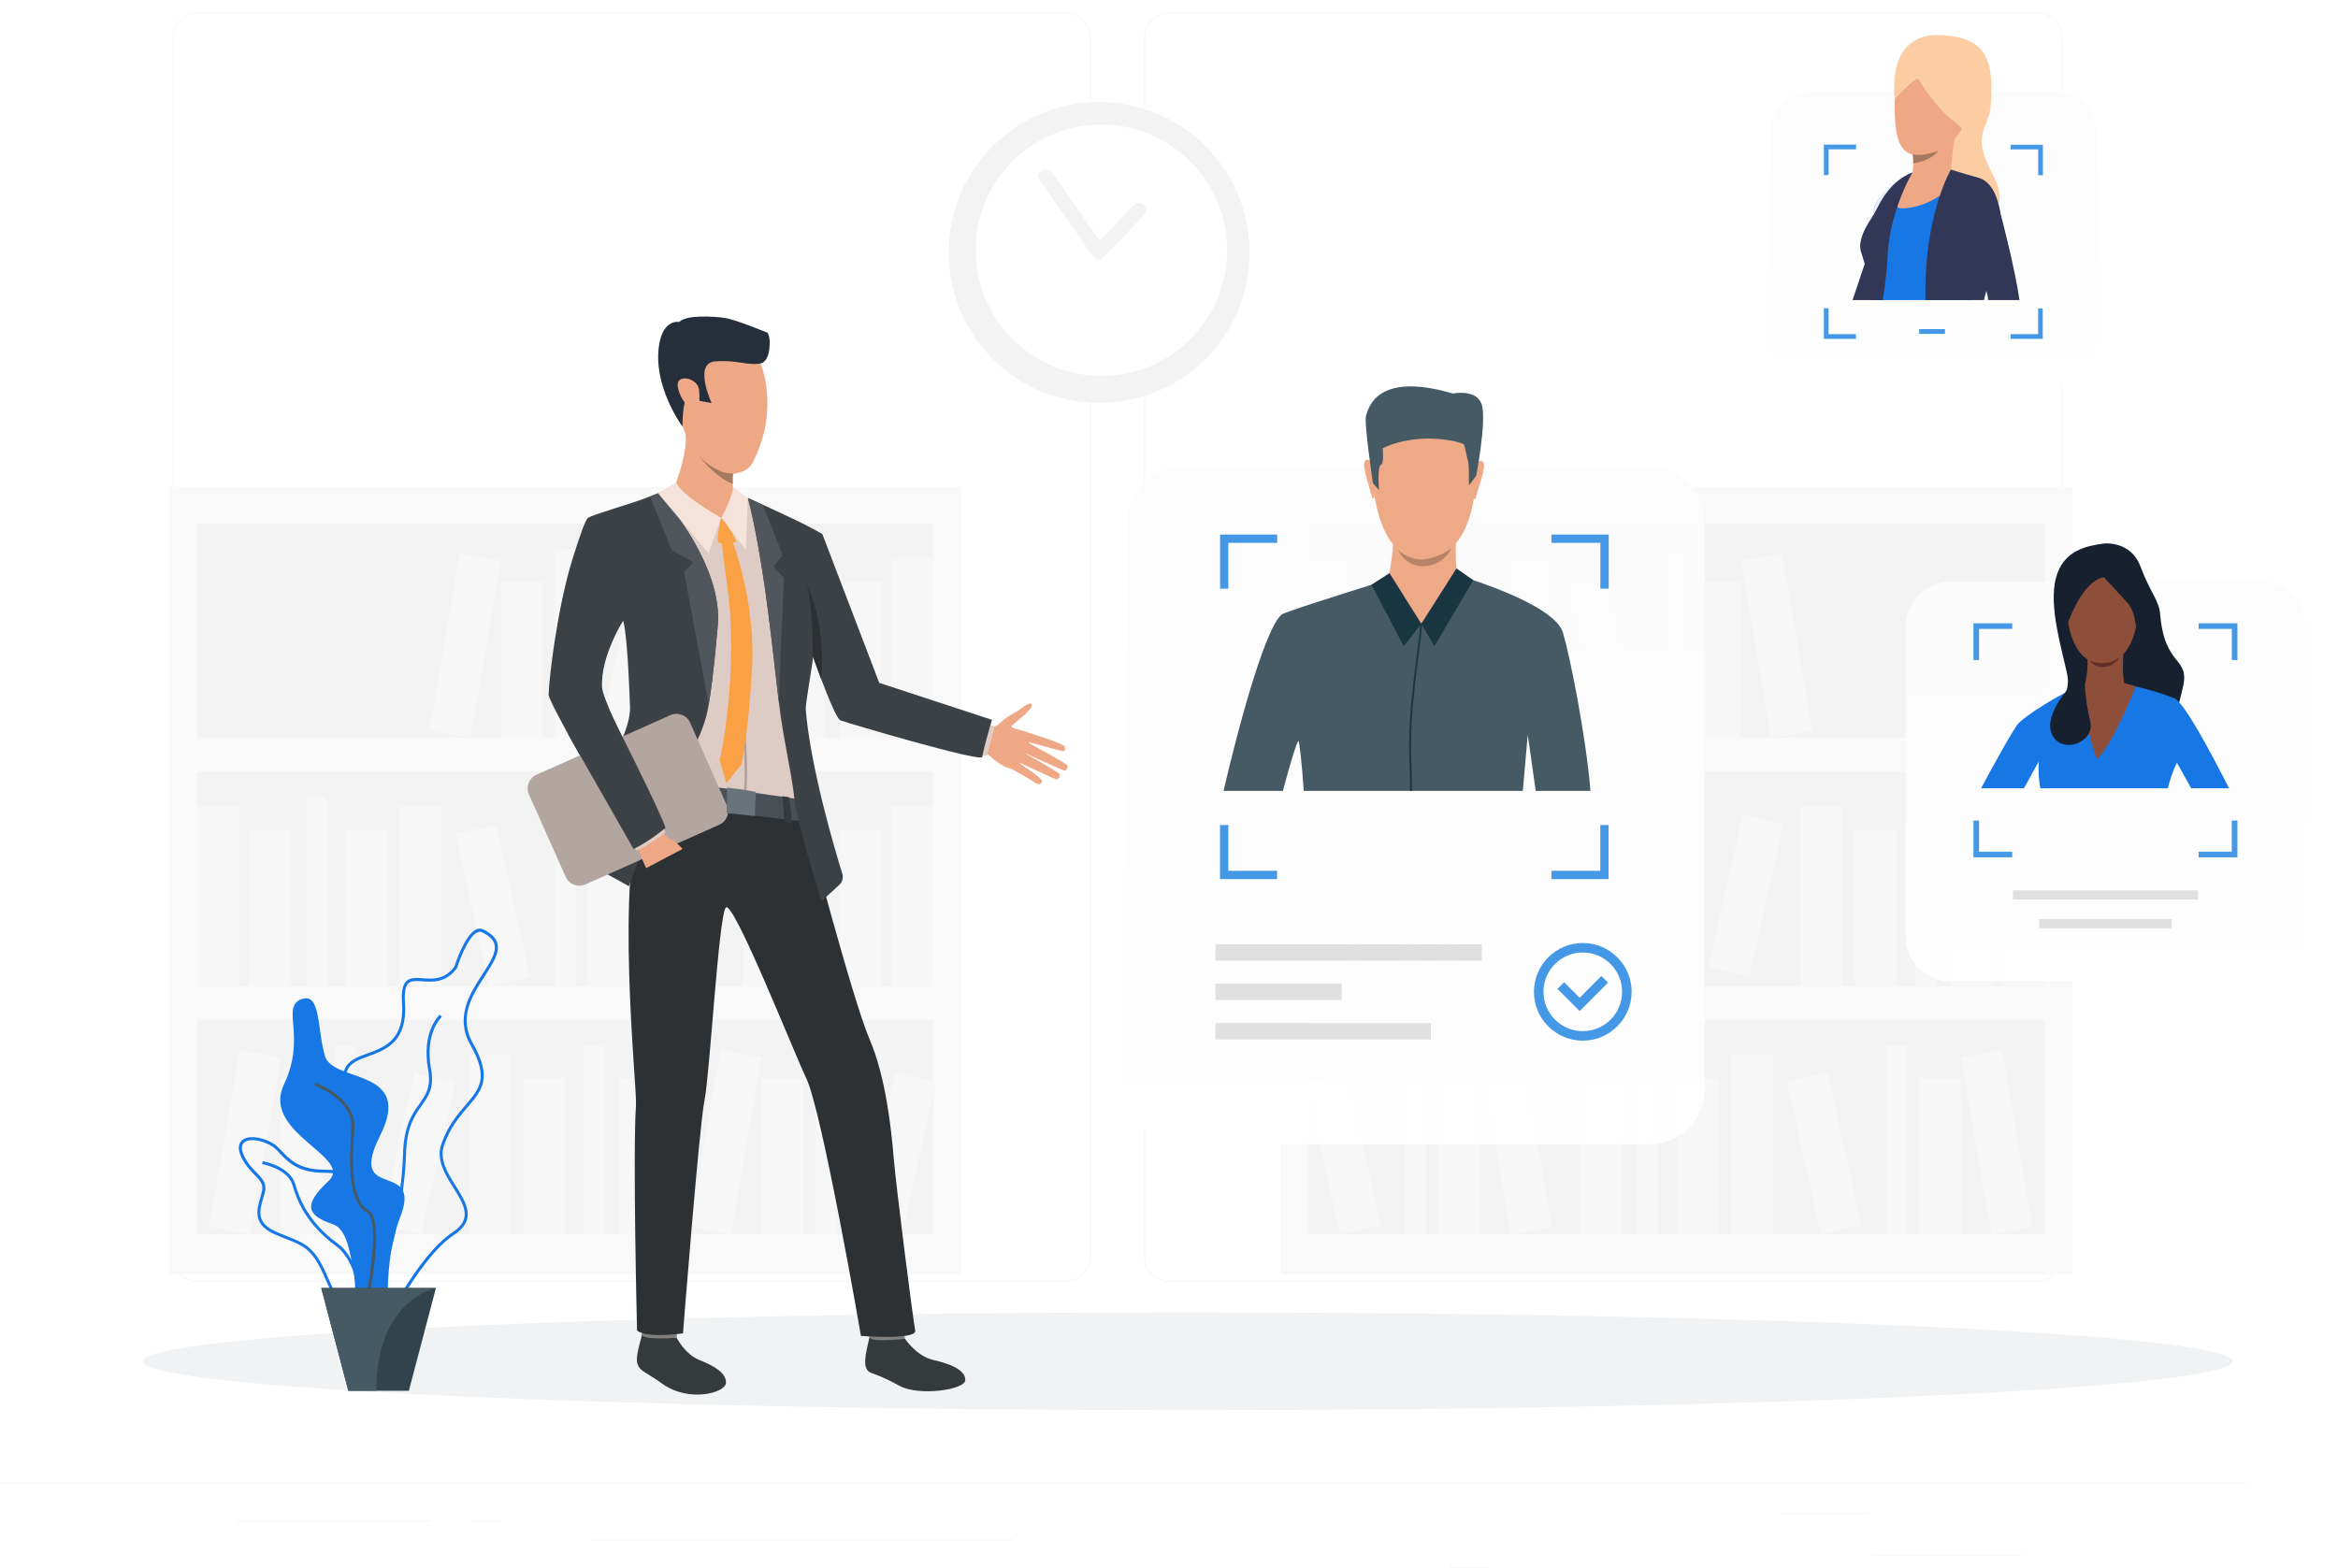 <svg width="571" height="383" viewBox="0 0 571 383" fill="none" xmlns="http://www.w3.org/2000/svg">
<path opacity="0.4" d="M545.239 332.53C545.239 339.12 430.989 344.475 290.083 344.475C149.15 344.449 34.901 339.12 34.901 332.53C34.901 325.939 149.15 320.585 290.057 320.585C430.989 320.585 545.239 325.939 545.239 332.53Z" fill="#455A64" fill-opacity="0.2"/>
<g style="mix-blend-mode:multiply" opacity="0.4">
<path d="M548.667 362.095H0.264V362.369H548.667V362.095Z" fill="#EBEBEB"/>
<path d="M493.716 379.742H457.39V380.017H493.716V379.742Z" fill="#EBEBEB"/>
<path d="M363.548 382.726H354.017V383H363.548V382.726Z" fill="#EBEBEB"/>
<path d="M456.296 369.564H435.248V369.838H456.296V369.564Z" fill="#EBEBEB"/>
<path d="M105.174 371.407H57.803V371.681H105.174V371.407Z" fill="#EBEBEB"/>
<path d="M121.889 371.407H114.946V371.681H121.889V371.407Z" fill="#EBEBEB"/>
<path d="M247.21 376.035H144.461V376.31H247.21V376.035Z" fill="#EBEBEB"/>
<path d="M260.207 313.177H48.424C46.765 313.174 45.175 312.513 44.003 311.339C42.831 310.165 42.173 308.574 42.173 306.914V9.208C42.187 7.558 42.852 5.981 44.022 4.819C45.193 3.656 46.775 3.003 48.424 3H260.207C261.868 3 263.461 3.66 264.635 4.834C265.81 6.009 266.47 7.602 266.47 9.263V306.914C266.47 308.575 265.81 310.168 264.635 311.343C263.461 312.517 261.868 313.177 260.207 313.177ZM48.424 3.219C46.838 3.222 45.318 3.854 44.197 4.977C43.076 6.1 42.447 7.622 42.447 9.208V306.914C42.447 308.501 43.076 310.022 44.197 311.145C45.318 312.268 46.838 312.9 48.424 312.903H260.207C261.794 312.9 263.316 312.268 264.438 311.146C265.561 310.023 266.193 308.502 266.196 306.914V9.208C266.193 7.621 265.561 6.099 264.438 4.977C263.316 3.854 261.794 3.222 260.207 3.219H48.424Z" fill="#EBEBEB"/>
<path d="M497.459 313.177H285.665C284.005 313.174 282.414 312.514 281.24 311.34C280.066 310.166 279.405 308.575 279.402 306.914V9.208C279.42 7.557 280.087 5.98 281.259 4.818C282.431 3.656 284.014 3.003 285.665 3H497.459C499.106 3.006 500.686 3.661 501.854 4.823C503.022 5.985 503.685 7.56 503.7 9.208V306.914C503.7 308.572 503.043 310.161 501.873 311.335C500.703 312.509 499.116 313.171 497.459 313.177ZM285.665 3.219C284.078 3.222 282.556 3.854 281.434 4.977C280.311 6.099 279.679 7.621 279.677 9.208V306.914C279.679 308.502 280.311 310.023 281.434 311.146C282.556 312.268 284.078 312.9 285.665 312.903H497.459C499.046 312.9 500.568 312.268 501.69 311.146C502.812 310.023 503.444 308.502 503.447 306.914V9.208C503.444 7.621 502.812 6.099 501.69 4.977C500.568 3.854 499.046 3.222 497.459 3.219H285.665Z" fill="#EBEBEB"/>
<path d="M506.123 118.933H312.767V311.313H506.123V118.933Z" fill="#F0F0F0"/>
<path d="M499.29 127.861H319.6V180.222H499.29V127.861Z" fill="#E0E0E0"/>
<path d="M329.811 136.339H319.6V180.222H329.811V136.339Z" fill="#EBEBEB"/>
<path d="M379.166 136.339H368.955V180.222H379.166V136.339Z" fill="#EBEBEB"/>
<path d="M435.197 135.235L425.134 136.969L432.589 180.215L442.651 178.48L435.197 135.235Z" fill="#EBEBEB"/>
<path d="M342.457 142.119H332.246V180.222H342.457V142.119Z" fill="#EBEBEB"/>
<path d="M365.917 142.119H355.706V180.222H365.917V142.119Z" fill="#EBEBEB"/>
<path d="M425.145 142.119H414.934V180.222H425.145V142.119Z" fill="#EBEBEB"/>
<path d="M392.578 140.784L382.61 142.999L390.877 180.195L400.845 177.979L392.578 140.784Z" fill="#EBEBEB"/>
<path d="M351.275 134.156H346.175V180.211H351.275V134.156Z" fill="#EBEBEB"/>
<path d="M411.994 134.156H406.894V180.211H411.994V134.156Z" fill="#EBEBEB"/>
<path d="M319.599 240.865L499.289 240.865V188.503L319.599 188.503V240.865Z" fill="#E0E0E0"/>
<path d="M489.077 240.865H499.289V196.981H489.077V240.865Z" fill="#EBEBEB"/>
<path d="M439.721 240.865H449.932V196.981H439.721V240.865Z" fill="#EBEBEB"/>
<path d="M376.243 239.117L386.306 240.852L393.76 197.606L383.698 195.872L376.243 239.117Z" fill="#EBEBEB"/>
<path d="M476.433 240.865H486.644V202.762H476.433V240.865Z" fill="#EBEBEB"/>
<path d="M452.971 240.865H463.182V202.762H452.971V240.865Z" fill="#EBEBEB"/>
<path d="M393.743 240.865H403.954V202.762H393.743V240.865Z" fill="#EBEBEB"/>
<path d="M417.211 236.321L427.218 238.567L435.6 201.226L425.593 198.98L417.211 236.321Z" fill="#EBEBEB"/>
<path d="M467.613 240.865H472.713V194.81H467.613V240.865Z" fill="#EBEBEB"/>
<path d="M406.895 240.865H411.995V194.81H406.895V240.865Z" fill="#EBEBEB"/>
<path d="M329.811 196.981H319.6V240.865H329.811V196.981Z" fill="#EBEBEB"/>
<path d="M342.457 202.762H332.246V240.865H342.457V202.762Z" fill="#EBEBEB"/>
<path d="M365.917 202.762H355.706V240.865H365.917V202.762Z" fill="#EBEBEB"/>
<path d="M351.275 194.799H346.175V240.854H351.275V194.799Z" fill="#EBEBEB"/>
<path d="M499.29 249.157H319.6V301.518H499.29V249.157Z" fill="#E0E0E0"/>
<path d="M432.943 257.624H422.732V301.507H432.943V257.624Z" fill="#EBEBEB"/>
<path d="M488.976 256.525L478.914 258.259L486.368 301.505L496.431 299.77L488.976 256.525Z" fill="#EBEBEB"/>
<path d="M396.234 263.415H386.022V301.518H396.234V263.415Z" fill="#EBEBEB"/>
<path d="M419.705 263.415H409.494V301.518H419.705V263.415Z" fill="#EBEBEB"/>
<path d="M478.921 263.415H468.71V301.518H478.921V263.415Z" fill="#EBEBEB"/>
<path d="M446.362 262.079L436.394 264.294L444.661 301.49L454.629 299.274L446.362 262.079Z" fill="#EBEBEB"/>
<path d="M405.052 255.452H399.952V301.507H405.052V255.452Z" fill="#EBEBEB"/>
<path d="M465.772 255.452H460.671V301.507H465.772V255.452Z" fill="#EBEBEB"/>
<path d="M371.559 256.531L361.496 258.265L368.95 301.511L379.013 299.776L371.559 256.531Z" fill="#EBEBEB"/>
<path d="M361.485 263.415H351.274V301.518H361.485V263.415Z" fill="#EBEBEB"/>
<path d="M328.936 262.086L318.968 264.302L327.234 301.497L337.202 299.282L328.936 262.086Z" fill="#EBEBEB"/>
<path d="M348.337 255.452H343.237V301.507H348.337V255.452Z" fill="#EBEBEB"/>
<path d="M41.372 311.313H234.728L234.728 118.933L41.372 118.933L41.372 311.313Z" fill="#F0F0F0"/>
<path d="M48.205 180.211L227.895 180.211V127.85L48.205 127.85V180.211Z" fill="#E0E0E0"/>
<path d="M217.684 180.211H227.895V136.328H217.684V180.211Z" fill="#EBEBEB"/>
<path d="M168.327 180.211H178.539V136.328H168.327V180.211Z" fill="#EBEBEB"/>
<path d="M104.852 178.473L114.915 180.207L122.37 136.962L112.307 135.227L104.852 178.473Z" fill="#EBEBEB"/>
<path d="M205.037 180.211H215.248V142.108H205.037V180.211Z" fill="#EBEBEB"/>
<path d="M181.567 180.211H191.778V142.108H181.567V180.211Z" fill="#EBEBEB"/>
<path d="M122.35 180.211H132.561V142.108H122.35V180.211Z" fill="#EBEBEB"/>
<path d="M146.663 178.003L156.631 180.218L164.897 143.022L154.929 140.807L146.663 178.003Z" fill="#EBEBEB"/>
<path d="M196.219 180.211H201.319V134.156H196.219V180.211Z" fill="#EBEBEB"/>
<path d="M135.499 180.211H140.6V134.156H135.499V180.211Z" fill="#EBEBEB"/>
<path d="M227.895 188.503H48.205V240.865H227.895V188.503Z" fill="#E0E0E0"/>
<path d="M58.416 196.981H48.205V240.865H58.416V196.981Z" fill="#EBEBEB"/>
<path d="M107.772 196.981H97.561V240.865H107.772V196.981Z" fill="#EBEBEB"/>
<path d="M164.605 197.003L154.495 198.739L161.956 242.183L172.065 240.447L164.605 197.003Z" fill="#EBEBEB"/>
<path d="M71.062 202.762H60.851V240.865H71.062V202.762Z" fill="#EBEBEB"/>
<path d="M94.523 202.762H84.311V240.865H94.523V202.762Z" fill="#EBEBEB"/>
<path d="M153.751 202.762H143.54V240.865H153.751V202.762Z" fill="#EBEBEB"/>
<path d="M121.186 201.454L111.218 203.669L119.484 240.865L129.452 238.65L121.186 201.454Z" fill="#EBEBEB"/>
<path d="M79.881 194.799H74.781V240.854H79.881V194.799Z" fill="#EBEBEB"/>
<path d="M140.6 194.799H135.5V240.854H140.6V194.799Z" fill="#EBEBEB"/>
<path d="M217.684 240.865H227.895V196.981H217.684V240.865Z" fill="#EBEBEB"/>
<path d="M205.037 240.865H215.248V202.762H205.037V240.865Z" fill="#EBEBEB"/>
<path d="M181.567 240.865H191.778V202.762H181.567V240.865Z" fill="#EBEBEB"/>
<path d="M196.219 240.865H201.319V194.81H196.219V240.865Z" fill="#EBEBEB"/>
<path d="M48.205 301.507H227.895V249.146L48.205 249.146V301.507Z" fill="#E0E0E0"/>
<path d="M114.551 301.518H124.762V257.635H114.551V301.518Z" fill="#EBEBEB"/>
<path d="M51.068 299.775L61.131 301.51L68.585 258.264L58.523 256.529L51.068 299.775Z" fill="#EBEBEB"/>
<path d="M151.25 301.507H161.461V263.404H151.25V301.507Z" fill="#EBEBEB"/>
<path d="M127.789 301.507H138V263.404H127.789V301.507Z" fill="#EBEBEB"/>
<path d="M68.573 301.507H78.784V263.404H68.573V301.507Z" fill="#EBEBEB"/>
<path d="M92.892 299.3L102.86 301.515L111.127 264.32L101.159 262.104L92.892 299.3Z" fill="#EBEBEB"/>
<path d="M142.443 301.507H147.543V255.452H142.443V301.507Z" fill="#EBEBEB"/>
<path d="M81.724 301.507H86.824V255.452H81.724V301.507Z" fill="#EBEBEB"/>
<path d="M168.499 299.767L178.562 301.501L186.016 258.256L175.953 256.521L168.499 299.767Z" fill="#EBEBEB"/>
<path d="M186.008 301.507H196.219V263.404H186.008V301.507Z" fill="#EBEBEB"/>
<path d="M210.327 299.29L220.295 301.505L228.562 264.31L218.594 262.094L210.327 299.29Z" fill="#EBEBEB"/>
<path d="M199.159 301.507H204.259V255.452H199.159V301.507Z" fill="#EBEBEB"/>
<path d="M268.433 98.422C288.726 98.422 305.176 81.972 305.176 61.679C305.176 41.386 288.726 24.936 268.433 24.936C248.14 24.936 231.69 41.386 231.69 61.679C231.69 81.972 248.14 98.422 268.433 98.422Z" fill="#E0E0E0"/>
<path d="M268.982 91.841C285.943 91.841 299.692 78.092 299.692 61.131C299.692 44.17 285.943 30.42 268.982 30.42C252.021 30.42 238.271 44.17 238.271 61.131C238.271 78.092 252.021 91.841 268.982 91.841Z" fill="white"/>
<path d="M268.248 63.322C267.979 63.301 267.719 63.222 267.487 63.091C267.255 62.96 267.056 62.78 266.906 62.565L253.932 44.074C253.8 43.886 253.708 43.676 253.662 43.454C253.615 43.233 253.613 43.004 253.658 42.782C253.703 42.56 253.793 42.349 253.923 42.16C254.053 41.972 254.22 41.809 254.415 41.683C254.61 41.556 254.829 41.468 255.06 41.423C255.29 41.378 255.528 41.377 255.759 41.42C255.99 41.463 256.21 41.55 256.406 41.674C256.602 41.799 256.771 41.96 256.903 42.147L268.606 58.832L276.766 50.232C276.92 50.049 277.111 49.898 277.327 49.788C277.544 49.679 277.782 49.614 278.026 49.596C278.27 49.578 278.515 49.609 278.746 49.686C278.977 49.763 279.19 49.885 279.37 50.044C279.55 50.203 279.694 50.396 279.794 50.611C279.894 50.826 279.946 51.058 279.949 51.294C279.951 51.529 279.904 51.762 279.809 51.979C279.714 52.196 279.574 52.391 279.397 52.554L269.698 62.737C269.518 62.934 269.294 63.089 269.043 63.19C268.792 63.292 268.52 63.337 268.248 63.322Z" fill="#E0E0E0"/>
</g>
<g filter="url(#filter0_d_139_920)">
<path opacity="0.95" d="M402.842 275.533H288.875C281.417 275.533 275.384 269.48 275.384 262.041V123.591C275.384 116.133 281.417 110.1 288.875 110.1H402.842C410.3 110.1 416.333 116.133 416.333 123.591V262.041C416.333 269.48 410.281 275.533 402.842 275.533Z" fill="url(#paint0_linear_139_920)"/>
<path d="M361.899 226.663H296.842V230.665H361.899V226.663Z" fill="#E0E0E0"/>
<path d="M349.442 245.914H296.842V249.917H349.442V245.914Z" fill="#E0E0E0"/>
<path d="M327.672 236.288H296.842V240.291H327.672V236.288Z" fill="#E0E0E0"/>
<path d="M378.926 126.579V128.609H390.855V139.797H392.886V126.579H378.926ZM297.976 139.797H299.987V128.609H311.917V126.579H297.976V139.797ZM390.836 197.532V208.719H378.906V210.75H392.847V197.532H390.836ZM299.987 197.532H297.957V210.75H311.897V208.719H299.987V197.532Z" fill="#4598E6"/>
<path d="M386.559 250.21C379.979 250.21 374.629 244.86 374.629 238.28C374.629 231.7 379.979 226.35 386.559 226.35C393.139 226.35 398.489 231.7 398.489 238.28C398.469 244.86 393.119 250.21 386.559 250.21ZM386.559 228.674C381.248 228.674 376.953 232.989 376.953 238.28C376.953 243.591 381.268 247.886 386.559 247.886C391.87 247.886 396.165 243.571 396.165 238.28C396.165 232.989 391.85 228.674 386.559 228.674Z" fill="#4598E6"/>
<path d="M385.797 242.985L380.369 237.557L382.009 235.937L385.797 239.725L391.088 234.414L392.728 236.035L385.797 242.985Z" fill="#4598E6"/>
<path d="M388.435 189.195H375.06C374.182 182.79 373.108 175.488 373.108 175.488C373.108 175.488 372.561 181.521 371.917 189.195H318.419C317.931 182.283 317.345 177.128 317.13 177.011C316.818 176.855 314.924 182.986 313.323 189.195H298.816C302.545 173.145 309.496 147.392 313.499 145.85C319.219 143.663 342.551 136.478 342.551 136.478H355.867C355.867 136.478 379.512 143.233 381.718 150.555C383.456 156.412 387.302 175.683 388.435 189.195Z" fill="#455A64"/>
<path d="M349.814 93.308C349.814 93.308 362.231 95.261 360.357 114.708C358.463 134.154 347.49 132.553 346.768 132.534C346.026 132.514 335.756 132.885 334.955 109.143C334.936 109.143 334.584 91.59 349.814 93.308Z" fill="#EEA987"/>
<path d="M355.612 126.813C355.612 126.813 355.28 134.818 356.041 136.536C356.822 138.274 345.791 143.819 339.055 137.63C339.055 137.63 340.675 128.941 340.226 125.856C339.777 122.771 355.612 126.813 355.612 126.813Z" fill="#EEA987"/>
<path d="M360.532 109.221C360.532 109.221 361.898 107.776 362.386 109.241C362.894 110.705 360.278 117.285 360.453 117.578C360.453 117.578 360.2 118.144 359.887 117.831C359.555 117.519 360.532 109.221 360.532 109.221Z" fill="#EEA987"/>
<path d="M335.07 108.967C335.07 108.967 333.742 107.483 333.215 108.948C332.688 110.412 335.168 117.031 334.992 117.324C334.992 117.324 335.226 117.89 335.558 117.597C335.89 117.285 335.07 108.967 335.07 108.967Z" fill="#EEA987"/>
<path d="M360.533 112.189L358.757 114.571C358.757 114.571 358.815 109.358 358.522 108.538C358.229 107.718 357.8 105.218 357.566 104.633C357.331 104.047 346.886 101.118 337.689 105.492C337.689 105.492 338.099 109.24 337.221 109.572C336.342 109.904 336.772 115.684 336.772 115.684L335.307 114.024C335.307 114.024 333.062 99.068 333.628 97.506C334.175 95.944 335.952 86.572 354.852 92.137C354.852 92.137 360.748 90.887 361.92 94.948C363.072 99.029 360.533 112.189 360.533 112.189Z" fill="#455A64"/>
<path d="M356.041 136.536C356.041 136.536 358.853 137.141 347.119 148.368C347.119 148.368 338.801 139.172 339.074 137.63C339.328 136.087 356.041 136.536 356.041 136.536Z" fill="#EEA987"/>
<path d="M347.118 148.368L350.32 153.855L359.809 137.727L355.709 134.857L347.118 148.368Z" fill="#193542"/>
<path d="M347.119 148.368L339.348 136.009L334.936 138.84L342.843 153.855L347.119 148.368Z" fill="#193542"/>
<path d="M344.698 182.634C344.796 184.45 344.835 186.695 344.835 189.214H344.386C344.386 186.715 344.347 184.489 344.249 182.673C343.527 168.967 346.846 152.273 346.866 148.349L347.295 148.427C347.295 152.332 343.976 168.967 344.698 182.634Z" fill="#193542"/>
<path d="M341.398 130.249C341.398 130.249 344.346 133.373 348.524 132.534C352.703 131.694 354.538 129.8 354.538 129.8C354.538 129.8 352.898 133.92 348.075 134.31C343.253 134.681 341.398 130.249 341.398 130.249Z" fill="#B9836A"/>
</g>
<g filter="url(#filter1_d_139_920)">
<path opacity="0.95" d="M502.007 89.941H442.342C436.89 89.941 432.463 85.514 432.463 80.041V28.288C432.463 22.815 436.89 18.388 442.342 18.388H502.007C507.459 18.388 511.886 22.815 511.886 28.267V80.041C511.886 85.514 507.459 89.941 502.007 89.941Z" fill="url(#paint1_linear_139_920)"/>
<path d="M475.013 76.393H468.721V77.561H475.013V76.393Z" fill="#4598E6"/>
<path d="M491.06 31.342V32.49H497.783V38.803H498.931V31.362H491.06V31.342ZM445.436 38.782H446.583V32.469H453.306V31.321H445.436V38.782ZM497.763 71.31V77.623H491.04V78.77H498.89V71.33H497.763V71.31ZM446.583 71.31H445.436V78.77H453.286V77.623H446.583V71.31Z" fill="#4598E6"/>
<path d="M467.943 41.16C467.943 41.16 464.048 55.835 463.228 59.135C462.982 60.139 462.204 61.861 461.22 63.808C461.22 63.829 461.199 63.829 461.199 63.849C460.994 64.28 460.892 64.669 460.83 65.038C460.666 66.268 461.138 67.231 460.338 68.686L460.195 69.301H452.447C453.349 66.616 454.497 63.214 455.399 60.488C456.157 58.172 456.772 56.327 456.936 55.794C457.407 54.195 459.17 49.051 460.646 45.628C461.158 44.439 463.167 43.25 464.93 42.41C466.528 41.652 467.943 41.16 467.943 41.16Z" fill="#323657"/>
<path d="M462.777 20.192C462.777 20.192 460.318 4.287 473.497 4.574C486.676 4.861 486.512 12.731 486.266 20.54C486.041 28.349 480.978 27.755 486.676 38.639C492.374 49.502 481.737 49.502 481.737 49.502L473.497 38.167L462.777 20.192Z" fill="#FCCCA2"/>
<path d="M472.041 6.111C472.041 6.111 463.105 7.525 462.757 20.212C462.408 32.9 465.155 35.605 472.984 32.961C480.793 30.317 483.253 17.056 483.437 14.986C483.622 12.916 484.093 4.574 472.041 6.111Z" fill="#EEA886"/>
<path d="M487.722 50.219C487.763 54.585 482.741 65.017 481.962 68.256C481.88 68.625 481.778 68.973 481.675 69.301H457.326C457.203 67.805 457.08 66.514 457.018 65.776C456.834 63.398 454.415 58.254 454.497 55.855C454.579 53.416 455.768 51.305 457.449 48.723C457.961 47.923 458.514 47.104 459.068 46.304C460.851 43.701 462.614 41.344 463.475 40.524C464.13 39.93 464.725 39.458 465.258 39.11C466.344 38.372 467.082 38.147 467.082 38.147L474.748 36.917C474.748 36.917 479.523 38.659 482.29 39.294C482.27 39.294 487.64 40.073 487.722 50.219Z" fill="#1777E5"/>
<path d="M465.235 39.11L460.788 46.12L456.688 52.597C456.688 52.556 456.975 51.592 457.426 48.743C457.508 48.21 457.611 47.596 457.713 46.919C457.734 46.714 457.795 46.509 457.836 46.325C459.599 42.266 465.03 39.212 465.235 39.11Z" fill="#1777E5"/>
<path d="M478.006 27.222C477.227 28.677 476.407 37.757 476.407 37.757C476.407 37.757 465.483 41.877 466.61 39.54C467.122 38.474 467.266 37.101 467.266 35.913C467.266 34.97 467.204 34.17 467.143 33.699C467.122 33.453 467.102 33.33 467.102 33.33C467.102 33.33 478.785 25.767 478.006 27.222Z" fill="#EEA886"/>
<path d="M468.413 15.211C468.413 15.211 472.984 22.672 477.165 25.603C481.326 28.534 479.214 30.891 479.214 30.891C479.214 30.891 490.098 7.997 479.747 6.398C469.397 4.82 463.063 4.697 462.776 20.192C462.776 20.192 467.47 15.088 468.413 15.211Z" fill="#FCCCA2"/>
<path d="M473.394 32.797C471.713 35.277 467.286 35.933 467.286 35.933C467.286 34.99 467.225 34.191 467.163 33.719C470.012 34.273 473.394 32.797 473.394 32.797Z" fill="#A77860"/>
<path d="M457.88 46.263C457.88 46.263 457.634 46.755 457.449 48.723L459.048 46.304C459.048 46.304 461.917 42.184 462.901 41.119C463.885 40.053 465.238 39.11 465.238 39.11C465.238 39.11 459.581 41.836 457.88 46.263Z" fill="#EBEEFF"/>
<path d="M479.604 52.412C479.604 52.412 486.614 49.666 488.684 49.502C488.684 49.502 487.27 38.249 480.383 39.438C473.496 40.647 479.604 52.412 479.604 52.412Z" fill="#1777E5"/>
<path d="M467.061 38.147C467.061 38.147 461.917 46.058 463.659 46.755C465.401 47.452 474.829 45.833 478.826 38.311C478.847 38.311 472.841 35.236 467.061 38.147Z" fill="#EEA886"/>
<path d="M488.685 49.502C488.336 55.712 486.574 61.595 485.118 66.985C484.914 67.764 484.709 68.543 484.524 69.301H470.259C470.218 67.17 470.238 65.284 470.3 63.706C471.017 46.489 476.469 37.429 476.469 37.429C476.469 37.429 478.211 38.024 483.233 39.438C486.676 40.401 487.967 44.788 488.439 47.432C488.439 47.432 488.439 47.452 488.439 47.473C488.623 48.661 488.685 49.502 488.685 49.502Z" fill="#323657"/>
<path d="M467.061 38.147C467 38.249 466.057 39.827 464.95 42.41C463.27 46.284 461.159 52.412 460.974 59.176C460.913 61.349 460.482 64.853 459.826 69.301H456.977C456.69 65.591 456.014 62.619 455.42 60.488C455.03 59.094 454.682 58.069 454.477 57.413C453.575 54.318 456.465 50.219 457.449 48.743C458.412 47.267 460.749 40.504 467.061 38.147Z" fill="#323657"/>
<path d="M493.215 69.301H485.549C485.549 68.809 485.385 67.99 485.098 66.985C483.705 62.045 479.585 52.412 479.585 52.412C479.585 52.412 473.416 42.349 479.257 39.766C485.098 37.204 487.62 44.378 488.398 47.432C488.398 47.432 488.398 47.452 488.398 47.473C488.624 48.211 492.088 61.472 493.215 69.301Z" fill="#323657"/>
</g>
<g filter="url(#filter2_d_139_920)">
<path opacity="0.95" d="M552.14 235.706H476.272C470.278 235.706 465.413 230.84 465.413 224.847V148.979C465.413 142.985 470.278 138.119 476.272 138.119H552.14C558.134 138.119 562.999 142.985 562.999 148.979V224.847C562.999 230.84 558.134 235.706 552.14 235.706Z" fill="url(#paint2_linear_139_920)"/>
<path d="M536.785 213.488H491.608V215.726H536.785V213.488Z" fill="#E0E0E0"/>
<path d="M530.386 220.518H498.011V222.756H530.386V220.518Z" fill="#E0E0E0"/>
<path d="M536.97 148.257V149.626H545.073V157.229H546.442V148.257H536.97ZM481.97 157.229H483.339V149.626H491.442V148.257H481.97V157.229ZM545.055 196.449V204.053H536.952V205.422H546.442V196.449H545.055ZM483.339 196.449H481.97V205.422H491.442V204.053H483.339V196.449Z" fill="#4598E6"/>
<path d="M505.17 148.775H505.152C504.893 148.72 504.467 147.443 504.375 147.184C504.356 147.11 504.319 146.981 504.264 146.814C503.931 145.797 503.154 143.41 503.468 142.485C503.561 142.189 503.709 142.023 503.912 141.986C504.338 141.893 504.819 142.43 504.837 142.467L504.856 142.485V142.504C504.967 143.503 505.503 148.535 505.263 148.757C505.226 148.775 505.189 148.775 505.17 148.775ZM503.986 142.078C503.968 142.078 503.931 142.078 503.912 142.078C503.746 142.115 503.635 142.263 503.542 142.504C503.246 143.392 504.042 145.834 504.338 146.759C504.393 146.944 504.43 147.073 504.449 147.129C504.652 147.739 504.985 148.609 505.152 148.646C505.152 148.646 505.152 148.646 505.17 148.646C505.318 148.442 504.985 144.761 504.726 142.485C504.671 142.448 504.319 142.078 503.986 142.078Z" fill="#EEA886"/>
<path d="M513.92 128.758C513.92 128.758 520.395 128.074 522.744 134.345C525.075 140.598 527.277 142.652 527.554 145.945C528.664 159.246 534.88 156.23 533.123 163.908C531.384 171.567 530.163 172.732 530.163 172.732L515.326 169.809L500.286 169.865C500.286 169.865 506.169 166.923 504.855 160.67C503.542 154.418 500.286 144.15 502.117 137.176C503.967 130.164 510.054 129.295 513.92 128.758Z" fill="#16202E"/>
<path d="M521.839 148.775C521.802 148.775 521.783 148.756 521.765 148.738C521.543 148.516 522.061 143.484 522.172 142.485V142.467L522.19 142.448C522.209 142.43 522.69 141.893 523.115 141.967C523.319 142.004 523.467 142.171 523.559 142.467C523.855 143.373 523.097 145.76 522.764 146.795C522.708 146.98 522.671 147.11 522.653 147.165C522.579 147.424 522.153 148.701 521.876 148.756C521.857 148.775 521.839 148.775 521.839 148.775ZM522.264 142.522C522.024 144.798 521.672 148.479 521.82 148.682C521.82 148.682 521.82 148.682 521.839 148.682C521.987 148.645 522.338 147.757 522.542 147.147C522.56 147.073 522.597 146.943 522.653 146.777C522.949 145.852 523.744 143.392 523.448 142.522C523.356 142.263 523.245 142.115 523.078 142.097C522.745 142.023 522.338 142.448 522.264 142.522Z" fill="#EEA886"/>
<path d="M544.389 188.55H535.139C533.215 185.053 531.661 182.315 531.661 182.315C531.661 182.315 530.422 184.591 529.441 188.55H498.306C497.825 186.089 497.806 183.721 497.899 182.038C497.899 182.038 496.234 185.053 494.31 188.55H483.839C486.614 183.351 491.812 173.879 492.996 172.64C494.476 171.086 503.079 165.129 509.239 163.186C515.381 161.244 518.878 163.112 518.878 163.112C518.878 163.112 525.186 164.241 531.032 166.572C533.326 167.497 539.653 179.207 544.389 188.55Z" fill="#1777E5"/>
<path d="M514.771 132.421C514.771 132.421 523.355 133.661 522.097 146.333C520.839 159.005 513.272 158.006 512.754 157.988C512.255 157.969 505.151 158.247 504.54 142.781C504.54 142.781 504.263 131.348 514.771 132.421Z" fill="#8E4F3A"/>
<path d="M518.582 155.731C518.582 155.731 518.045 162.317 519.322 164.296C520.598 166.276 518.23 168.958 513.383 168.033C508.536 167.108 508.814 164.37 508.814 164.37C508.814 164.37 510.164 160.3 509.776 157.044C509.387 153.788 518.582 155.731 518.582 155.731Z" fill="#8E4F3A"/>
<path d="M513.79 137.009C513.79 137.009 517.805 141.227 519.655 143.354C521.523 145.482 521.727 149.607 521.727 149.607C521.727 149.607 524.872 145.778 523.558 141.319C522.263 136.861 519.155 128.185 511.293 130.848C503.43 133.512 503.134 145.26 504.059 151.087C504.059 151.087 507.593 138.23 513.79 137.009Z" fill="#16202E"/>
<path d="M521.596 163.723C521.596 163.723 515.639 178.8 512.032 181.427C512.032 181.427 507.277 166.054 507.61 163.797C507.61 163.797 514.77 160.985 521.596 163.723Z" fill="#8E4F3A"/>
<path d="M509.018 160.078C509.018 160.078 498.4 169.513 501.156 175.415C503.506 180.447 511.849 177.357 510.461 172.085C509.092 166.812 509.018 160.078 509.018 160.078Z" fill="#16202E"/>
<path d="M510.405 157.414C510.405 157.414 514.068 159.135 517.62 156.582C517.62 156.582 516.64 158.617 514.013 158.913C511.404 159.209 510.405 157.414 510.405 157.414Z" fill="#633029"/>
</g>
<g clip-path="url(#clip0_139_920)">
<path d="M239.596 178.024C239.596 178.024 242.999 177.972 244.194 176.673C245.415 175.374 247.545 174.205 248.22 173.868C249.13 173.426 251.676 170.958 251.987 172.153C252.299 173.348 247.961 176.413 247.129 177.219C246.298 178.05 250.74 178.388 251.39 179.193C252.039 179.998 249.779 188.389 246.818 187.74C243.856 187.09 241.44 184.103 240.869 184.103C240.297 184.103 238.687 183.739 238.687 183.739L239.596 178.024Z" fill="#EEA886"/>
<path d="M250.767 178.855C250.767 178.855 259.599 181.557 259.963 182.311C260.327 183.064 260.093 183.635 259.236 183.428C258.404 183.22 250.585 181.116 250.585 181.116C250.585 181.116 260.249 186.389 260.664 186.909C260.924 187.22 260.483 188.311 260.015 188.259C259.547 188.208 249.598 183.635 249.598 183.635C249.598 183.635 258.612 188.571 258.82 189.169C259.028 189.688 258.404 190.624 257.703 190.312C257.001 190 248.325 185.999 248.325 185.999C248.325 185.999 254.586 190.104 254.508 190.779C254.456 191.195 254.118 192.156 252.533 191.039C250.949 189.922 246.896 187.766 246.896 187.766L250.767 178.855Z" fill="#EEA886"/>
<path d="M221.022 327.035C221.022 327.035 223.853 331.269 227.828 332.178C231.803 333.088 235.725 334.543 235.751 337.062C235.777 339.582 224.269 341.063 219.723 338.543C212.942 334.776 212.241 335.919 211.488 334.023C210.734 332.127 212.397 327.087 212.345 326.489C212.267 325.736 221.022 327.035 221.022 327.035Z" fill="#353A3D"/>
<path d="M220.58 324.93C220.58 324.93 221.1 326.983 221.022 327.009C220.944 327.061 212.059 328.1 212.345 326.463C212.553 325.138 212.864 323.683 212.864 323.683L220.58 324.93Z" fill="#81807E"/>
<path d="M165.247 326.749C165.247 326.749 167.273 330.801 170.728 332.178C174.417 333.659 177.378 335.348 177.3 337.79C177.222 340.232 168.286 342.699 161.765 338.023C157.661 335.062 156.336 335.036 155.687 333.191C155.037 331.321 156.83 326.463 156.804 325.892C156.778 325.164 165.247 326.749 165.247 326.749Z" fill="#353A3D"/>
<path d="M165.35 324.645C165.35 324.645 165.324 326.723 165.246 326.749C165.168 326.801 156.596 327.502 156.804 325.892C156.985 324.619 157.635 323.06 157.635 323.06L165.35 324.645Z" fill="#81807E"/>
<path d="M196.836 200.755C196.836 200.755 208.11 243.931 212.397 253.932C216.371 263.18 217.696 276.118 218.242 282.612C218.943 290.795 223.022 322.618 223.515 325.008C224.009 327.398 210.267 326.333 210.267 326.333C210.267 326.333 200.785 271.312 196.862 263.284C194.238 257.933 179.015 219.485 177.248 221.719C175.508 223.927 173.352 262.427 172.053 268.818C170.754 275.208 166.805 325.71 166.805 325.71C166.805 325.71 157.947 327.009 155.583 325.008C155.583 325.008 154.517 281.885 155.323 269.909C155.635 265.337 149.971 215.147 157.245 194.936C161.038 184.259 196.836 200.755 196.836 200.755Z" fill="#2D3133"/>
<path d="M134.047 169.789C134.047 170.283 134.982 172.257 136.463 175.089C138.645 170.724 140.359 167.165 140.905 165.84C142.749 161.502 152.205 151.578 152.205 151.578C152.205 151.578 152.205 151.578 152.205 151.604C152.205 151.63 152.205 151.63 152.205 151.656C152.205 151.682 152.231 151.708 152.231 151.734C152.231 151.76 152.231 151.76 152.257 151.786C152.257 151.812 152.257 151.812 152.257 151.838C152.777 153.761 155.946 165.736 156.05 171.66C156.18 178.076 157.869 189.974 157.869 189.974L159.843 190.26L164.207 190.883L164.727 190.961L166 191.143L177.586 192.78L181.691 193.351L182.236 193.429L184.574 193.767L191.069 194.676L192.731 194.91H192.757L194.004 195.092L195.719 195.326C195.771 195.274 197.381 193.04 197.148 188.13C196.992 184.96 196.602 178.985 196.758 173.452C196.758 173.426 196.758 173.4 196.758 173.374C196.758 173.296 196.758 173.244 196.758 173.166C196.758 173.14 196.758 173.114 196.758 173.088C196.862 170.049 197.122 167.165 197.693 164.983C198.083 163.502 198.343 162.022 198.499 160.645C198.499 160.567 198.525 160.515 198.525 160.437C198.55 160.177 198.576 159.917 198.602 159.684C198.966 155.839 198.68 152.929 198.654 152.747V152.773C198.784 153.033 199.616 156.125 200.733 159.943C202.603 166.412 205.227 174.959 206.344 175.374C207.981 175.972 234.296 183.765 239.96 184.571C240.609 184.675 240.999 184.649 241.025 184.545C241.051 184.467 241.077 184.389 241.103 184.285C241.804 181.999 242.739 178.128 242.895 177.505C242.921 177.453 242.921 177.427 242.921 177.427L241.908 177.115L213.28 168.542L200.187 130.796C199.901 130.588 196.706 129.029 194.342 127.912C191.952 126.769 189.068 125.107 186.445 123.678C185.12 122.95 183.847 122.275 182.756 121.781L182.6 121.704C180.807 120.872 179.612 120.327 179.612 120.327C179.56 120.327 179.275 120.301 178.833 120.249C176.313 120.015 168.494 119.288 165.896 119.132C165.688 119.106 165.506 119.106 165.35 119.106C165.221 119.106 165.143 119.106 165.091 119.106C164.753 119.132 163.142 119.677 161.038 120.483C160.96 120.509 160.882 120.535 160.804 120.586C160.7 120.612 160.596 120.664 160.492 120.69C160.311 120.768 160.129 120.82 159.921 120.898C159.531 121.054 159.142 121.21 158.752 121.366C158.622 121.418 158.466 121.47 158.336 121.522C154.102 123.21 149.244 125.289 148.101 126.12C147.348 126.665 144.958 131.134 142.204 136.667C138.671 148.019 134.177 165.399 134.021 169.685C134.047 169.659 134.047 169.737 134.047 169.789Z" fill="#DECBC4"/>
<path d="M195.693 195.3C195.693 195.3 196.576 196.339 196.81 200.755C196.81 200.755 160.986 196.573 157.193 194.936C157.193 194.936 157.037 190.078 157.843 189.974C158.752 189.896 195.693 195.3 195.693 195.3Z" fill="#495055"/>
<path d="M165.143 117.807C165.246 123.418 176.131 126.509 176.131 126.509C176.131 126.509 180.678 120.794 179.586 120.249C179.171 120.041 178.989 119.184 178.937 118.222C178.885 117.313 178.937 116.3 178.989 115.677C179.015 115.287 179.041 115.027 179.041 115.027C179.041 115.027 177.482 113.391 175.508 111.442C172.053 108.013 167.299 103.649 167.299 105.389C167.299 105.493 167.299 105.597 167.351 105.727C168.208 109.624 165.143 117.807 165.143 117.807Z" fill="#EEA886"/>
<path d="M166.052 190.831C166.052 190.831 165.273 195.767 165.195 197.04L163.532 196.702C163.532 196.702 164 191.481 164.259 190.598L166.052 190.831Z" fill="#353A3D"/>
<path d="M192.705 194.728C192.705 194.728 193.329 199.222 193.355 200.911L191.588 200.677C191.588 200.677 191.225 195.066 191.017 194.494L192.705 194.728Z" fill="#353A3D"/>
<path d="M169.351 109.572C169.377 109.598 169.845 110.299 170.624 111.286C172.287 113.391 175.43 116.846 178.963 118.222C178.911 117.313 178.963 116.3 179.015 115.677C179.379 115.677 179.742 115.625 180.106 115.547C179.145 113.858 177.742 112.092 177.742 112.092L175.56 111.442L169.351 109.572Z" fill="#A77860"/>
<path d="M167.247 105.441C168.182 107.493 169.091 108.974 169.325 109.572C169.481 109.961 169.949 110.585 170.598 111.286C172.391 113.209 175.716 115.78 179.015 115.677C179.379 115.677 179.742 115.625 180.106 115.547C181.431 115.261 182.99 114.637 183.847 112.949C190.627 99.648 185.717 88.763 185.717 88.763C185.717 88.763 167.143 83.516 164.233 89.101C162.207 93.05 165.039 100.635 167.247 105.441Z" fill="#EEA886"/>
<path d="M185.717 88.789C185.717 88.789 187.432 88.685 187.873 85.412C188.289 82.191 187.432 81.281 187.432 81.281C187.432 81.281 179.768 78.086 177.015 77.671C174.261 77.255 167.481 76.865 165.896 78.658C165.896 78.658 162.051 77.775 160.986 84.165C159.323 94.323 166.675 104.194 166.675 104.194C166.675 104.194 166.623 97.57 168.078 96.687C169.533 95.803 170.806 97.907 170.806 97.907L173.793 98.453C173.793 98.453 169.247 88.633 174.702 88.27C180.158 87.88 182.6 89.361 185.717 88.789Z" fill="#252E3B"/>
<path d="M170.728 95.232C170.442 92.296 165.169 91.205 165.506 94.245C165.87 97.31 168.468 100.246 169.663 100.142C170.884 100.064 170.936 97.466 170.728 95.232Z" fill="#EEA886"/>
<path d="M136.463 175.089C138.775 179.479 142.386 185.947 145.997 192.208C145.529 193.091 145.061 193.975 144.62 194.832C143.529 196.936 142.593 198.989 141.892 200.885C141.087 203.171 139.944 209.042 142.126 210.133L153.582 216.472C153.582 216.472 153.66 216.238 153.816 215.822C154.206 214.783 155.011 212.601 156.154 209.743C156.18 209.64 156.31 209.38 156.466 208.99C156.7 208.445 157.011 207.691 157.401 206.808C157.557 206.418 157.739 206.003 157.921 205.587C158.128 205.093 158.336 204.6 158.57 204.106C158.882 203.379 159.193 202.651 159.479 201.976C160.259 200.158 160.882 198.729 160.882 198.729C160.908 198.651 160.96 198.573 160.986 198.469C161.35 197.664 161.739 196.858 162.129 196.053C162.726 194.806 163.35 193.559 163.973 192.338C164.025 192.208 164.103 192.078 164.155 191.974C164.259 191.767 164.389 191.559 164.493 191.325C164.571 191.195 164.623 191.065 164.701 190.935C164.727 190.909 164.727 190.883 164.753 190.857C164.779 190.805 164.805 190.753 164.831 190.701C168.156 184.649 171.871 179.609 173.066 172.179C173.17 171.452 173.3 170.75 173.403 170.049C173.585 168.88 173.741 167.711 173.871 166.568C173.923 166.126 173.975 165.71 174.027 165.295C174.624 160.359 174.988 155.943 175.274 152.877C176.183 143.317 170.312 132.952 165.818 126.561C163.402 123.132 161.402 120.846 161.012 120.431L160.986 120.405C160.908 120.431 160.83 120.457 160.752 120.509C160.648 120.534 160.544 120.586 160.44 120.612C160.259 120.69 160.077 120.742 159.869 120.82C159.479 120.976 159.09 121.132 158.7 121.288C158.57 121.34 158.414 121.392 158.284 121.444C153.92 123.158 144.75 125.678 143.607 126.509C142.931 126.977 141.45 131.341 139.736 136.849C136.203 148.201 134.099 165.321 133.995 169.581C133.995 169.659 133.995 169.711 133.995 169.763C134.047 170.283 134.982 172.257 136.463 175.089ZM153.868 172.958C153.868 175.089 153.167 177.531 152.101 180.128C152.075 180.18 152.049 180.258 152.023 180.336C151.296 178.778 150.595 177.271 149.971 175.868C148.257 172.049 147.088 169.062 147.036 167.893C146.62 160.333 152.205 151.604 152.205 151.604C152.205 151.63 152.205 151.63 152.205 151.656C152.205 151.682 152.231 151.708 152.231 151.734C152.231 151.76 152.231 151.76 152.257 151.786C152.257 151.812 152.257 151.812 152.257 151.838C153.4 156.358 153.868 172.958 153.868 172.958Z" fill="#3C4145"/>
<path d="M175.638 201.482L142.983 216.03C141.139 216.861 138.956 216.03 138.151 214.186L129.189 194.079C128.357 192.234 129.189 190.078 131.033 189.247L163.714 174.699C165.558 173.868 167.74 174.699 168.546 176.543L177.482 196.65C178.339 198.495 177.508 200.677 175.638 201.482Z" fill="#B3A5A0"/>
<path d="M182.704 121.755C182.704 121.755 184.237 126.847 186.211 139.602C186.289 140.018 186.341 140.46 186.419 140.901C186.419 140.953 186.445 141.005 186.445 141.057C186.497 141.343 186.523 141.655 186.575 141.94C186.575 141.966 186.575 142.018 186.601 142.044C186.627 142.252 186.653 142.46 186.679 142.668C186.756 143.161 186.834 143.681 186.912 144.201C187.796 150.409 189.043 160.956 190.238 171.607C191.173 179.998 193.329 188.623 194.004 195.04C194.134 196.287 194.472 197.975 194.888 199.872C194.94 200.079 194.992 200.313 195.043 200.521C196.966 208.626 200.681 220.109 200.681 220.109L201.772 219.095L204.993 216.134C205.746 215.459 206.006 214.393 205.72 213.432C203.928 207.691 197.875 187.324 196.758 173.01C197.304 167.971 198.706 161.242 198.499 160.255C198.525 160.281 198.525 160.333 198.525 160.359C199.174 162.125 199.875 164.074 200.577 165.944C202.499 170.984 204.448 175.66 205.253 175.972C207.071 176.647 239.648 186.259 239.882 184.908C239.908 184.778 239.934 184.623 239.96 184.467C239.986 184.311 240.012 184.155 240.064 183.999C240.453 182.155 241.207 179.531 241.7 177.764C241.778 177.505 241.856 177.245 241.908 177.037C242.116 176.31 242.272 175.842 242.272 175.842L214.735 166.802L200.837 130.458C200.551 130.25 197.018 128.328 194.68 127.211C192.238 126.042 189.146 124.613 186.393 123.34C185.094 122.743 183.847 122.171 182.808 121.677L182.704 121.755Z" fill="#3C4145"/>
<path d="M164.051 134.355L169.351 137.342L167.065 139.654L173.092 172.179C174.313 164.541 174.884 157.32 175.3 152.877C176.677 138.096 161.921 121.418 161.012 120.405C160.311 120.664 159.531 120.976 158.752 121.288L164.051 134.355Z" fill="#51565C"/>
<path d="M182.6 121.626C182.6 121.626 184.574 128.094 186.886 144.227C187.77 150.435 189.016 160.982 190.211 171.633L191.432 141.161L188.913 138.433L191.147 135.628L186.341 123.366C185.042 122.769 183.795 122.197 182.756 121.703L182.6 121.626Z" fill="#51565C"/>
<path d="M160.726 120.508L165.143 117.807C165.143 117.807 165.272 120.223 176.131 126.509L173.04 135.212L160.726 120.508Z" fill="#F5E2D9"/>
<path d="M179.041 119.028C179.041 119.028 178.859 121.626 176.157 126.509L182.184 134.381L182.626 121.626L179.041 119.028Z" fill="#F5E2D9"/>
<path d="M176.131 126.509C176.131 126.509 174.962 131.186 175.378 132.484C175.378 132.484 177.95 133.42 179.794 132.251C179.794 132.251 178.495 128.977 176.131 126.509Z" fill="#FAA146"/>
<path d="M182.158 193.897C182.808 190.598 182.184 180.726 182.158 180.31L181.587 180.336C181.587 180.44 182.236 190.572 181.587 193.793L182.158 193.897Z" fill="#AD9F99"/>
<path d="M177.586 192.39C177.586 192.39 182.86 193.014 184.6 193.455L184.366 199.352L177.456 198.625L177.586 192.39Z" fill="#69737A"/>
<path d="M178.755 131.835C178.755 131.835 184.626 146.694 183.665 163.294C182.678 180.518 181.041 186.779 181.041 186.779L177.404 191.325L175.794 185.74C175.794 185.74 180.652 163.762 177.508 142.382C176.937 138.511 176.105 131.16 176.105 131.16L178.755 131.835Z" fill="#FAA146"/>
<path d="M161.09 201.976C161.09 201.976 162.363 204.496 163.61 204.911C164.883 205.327 166.701 207.379 166.701 207.379L157.817 212.055C157.817 212.055 155.453 207.431 155.349 204.496C155.245 201.534 161.09 201.976 161.09 201.976Z" fill="#EEA886"/>
<path d="M161.921 202.21L162.519 203.405C162.519 203.405 156.881 207.535 155.349 207.795L154.829 206.21L161.921 202.21Z" fill="#DECBC4"/>
<path d="M162.519 202.262C162.519 202.262 158.284 205.769 154.725 207.379L138.749 179.375L148.932 173.816C148.932 173.79 162.233 200.157 162.519 202.262Z" fill="#3C4145"/>
<path d="M198.317 152.747C198.524 156.748 198.472 160.281 198.472 160.281C198.472 160.307 198.472 160.411 198.498 160.593C198.498 160.515 198.524 160.463 198.524 160.385C199.174 162.151 199.875 164.1 200.577 165.97C200.733 163.788 200.784 161.762 200.733 159.891C200.447 148.721 196.94 142.85 196.94 142.85C197.745 144.798 198.135 148.981 198.317 152.747Z" fill="#2D3133"/>
</g>
<g clip-path="url(#clip1_139_920)">
<path d="M89.223 319.744C93.661 316.625 98.85 294.866 99.165 281.91C99.33 275.267 101.279 272.508 103.018 270.063C104.668 267.724 106.108 265.715 105.268 261.096C103.678 252.264 107.862 248.44 107.907 248.41L107.427 247.855C107.247 248.02 102.884 251.949 104.548 261.231C105.328 265.55 104.038 267.364 102.419 269.644C100.709 272.043 98.595 275.027 98.43 281.895C98.1 295.796 92.791 316.34 88.803 319.144L89.223 319.744Z" fill="#1777E5"/>
<path d="M79.91 313.4C79.491 312.456 79.056 311.466 78.561 310.431C76.027 305.078 73.777 304.193 70.058 302.739C69.144 302.379 68.124 301.974 66.984 301.464C61.661 299.065 62.681 295.541 63.595 292.422C63.715 291.987 63.85 291.552 63.955 291.117C64.42 289.288 63.52 288.373 62.156 286.978C61.136 285.944 59.877 284.654 58.902 282.63C57.867 280.395 58.407 279.211 59.052 278.596C60.401 277.321 63.52 277.546 66.46 279.151C67.374 279.646 68.124 280.44 68.919 281.28C70.793 283.244 73.132 285.689 79.041 285.719C82.415 285.734 84.259 286.199 85.204 287.278C86.284 288.493 86.089 290.322 85.804 292.842C85.699 293.711 85.594 294.701 85.534 295.781C85.129 302.154 88.893 306.757 88.938 306.802C91.187 309.487 93.961 315.035 92.762 318.469C92.267 319.909 91.142 320.808 89.433 321.153C88.758 321.288 88.128 321.363 87.558 321.363C83.434 321.348 81.92 317.929 79.91 313.4ZM66.115 279.811C63.49 278.371 60.671 278.086 59.562 279.136C58.722 279.93 59.112 281.31 59.592 282.315C60.506 284.234 61.676 285.419 62.696 286.469C64.12 287.923 65.245 289.078 64.675 291.312C64.57 291.747 64.435 292.197 64.3 292.632C63.4 295.736 62.531 298.66 67.284 300.804C68.394 301.299 69.414 301.704 70.328 302.064C74.077 303.533 76.567 304.508 79.221 310.131C79.716 311.181 80.15 312.156 80.57 313.116C82.865 318.319 84.259 321.468 89.268 320.448C90.707 320.163 91.637 319.414 92.057 318.244C93.106 315.23 90.587 309.952 88.368 307.297C88.203 307.102 84.379 302.439 84.799 295.751C84.874 294.671 84.979 293.666 85.084 292.782C85.339 290.442 85.534 288.763 84.664 287.788C83.869 286.903 82.13 286.499 79.041 286.484C72.818 286.454 70.373 283.889 68.394 281.82C67.614 280.965 66.939 280.245 66.115 279.811Z" fill="#1777E5"/>
<path d="M89.358 325.592L90.092 325.547C90.062 324.857 89.133 308.617 82.61 303.878C75.457 298.66 73.207 293.067 72.128 289.303C70.868 284.879 64.42 283.694 64.15 283.634L64.015 284.354C64.075 284.369 70.283 285.509 71.423 289.498C72.533 293.367 74.842 299.125 82.175 304.463C88.413 309.022 89.343 325.427 89.358 325.592Z" fill="#1777E5"/>
<path d="M88.113 329.236C86.583 328.471 86.628 325.397 86.718 320.748C86.823 314.885 86.973 306.833 83.899 299.44C80.63 291.582 83.539 289.288 86.358 287.053C89.507 284.564 92.492 282.21 86.778 271.608C84.154 266.734 83.314 263.435 84.154 261.231C84.979 259.057 87.303 258.202 89.762 257.302C94.006 255.758 98.805 253.988 98.19 245.021C97.995 242.277 98.325 240.582 99.21 239.698C100.169 238.738 101.594 238.843 103.228 238.963C105.703 239.143 108.507 239.353 110.951 236.159C111.206 235.364 113.545 228.256 116.334 227.026C116.919 226.771 117.504 226.771 118.044 227.041C119.963 227.986 121.088 229.081 121.463 230.4C122.108 232.71 120.413 235.319 118.464 238.333C115.39 243.072 111.896 248.455 115.51 254.858C120.293 263.315 117.774 266.285 114.265 270.378C112.256 272.733 109.991 275.387 108.462 279.721C107.232 283.215 109.332 286.544 111.341 289.753C113.875 293.786 116.484 297.97 110.981 301.584C101.879 307.582 92.882 327.136 92.791 327.331L92.761 327.406L92.686 327.466C91.007 328.786 89.792 329.401 88.863 329.401C88.593 329.416 88.338 329.356 88.113 329.236ZM110.576 300.984C115.48 297.76 113.275 294.236 110.726 290.157C108.717 286.948 106.437 283.305 107.772 279.496C109.332 275.027 111.656 272.313 113.71 269.914C117.144 265.895 119.409 263.241 114.865 255.233C111.026 248.44 114.805 242.622 117.834 237.958C119.708 235.079 121.313 232.59 120.743 230.61C120.428 229.501 119.439 228.556 117.714 227.731C117.369 227.566 117.009 227.566 116.619 227.731C114.025 228.856 111.641 236.384 111.626 236.459L111.611 236.518L111.566 236.563C108.867 240.117 105.703 239.892 103.168 239.713C101.654 239.608 100.454 239.518 99.719 240.237C99 240.942 98.745 242.502 98.91 244.991C99.57 254.513 94.261 256.448 90.002 258.007C87.603 258.877 85.549 259.642 84.829 261.501C84.079 263.495 84.889 266.6 87.408 271.263C93.421 282.42 90.062 285.074 86.808 287.638C84.079 289.783 81.515 291.807 84.574 299.155C87.708 306.698 87.558 314.825 87.453 320.763C87.378 324.812 87.318 328.021 88.443 328.576C89.103 328.906 90.347 328.351 92.162 326.942C92.897 325.367 101.504 306.952 110.576 300.984Z" fill="#1777E5"/>
<path d="M73.747 244.031C78.381 242.442 77.421 251.379 79.371 257.977C81.335 264.59 101.144 260.856 92.837 277.396C84.514 293.936 103.363 282.93 97.725 297.37C92.102 311.811 97.23 327.241 91.112 323.328C84.994 319.399 87.678 301.224 81.32 299.065C74.962 296.905 73.912 294.386 80.225 288.508C86.538 282.63 63.715 276.796 69.339 264.95C74.977 253.089 68.394 245.861 73.747 244.031Z" fill="#1777E5"/>
<path d="M88.983 322.383C89.567 319.909 94.546 298.165 89.897 295.526C85.804 293.202 85.909 284.189 86.538 275.687C87.108 268.159 77.421 264.635 77.016 264.485L76.776 265.175C76.866 265.205 86.329 268.654 85.819 275.627C85.159 284.369 85.099 293.636 89.537 296.156C93.061 298.15 89.823 315.635 88.263 322.203L88.983 322.383Z" fill="#455A64"/>
<path d="M106.467 314.63L99.854 339.733H85.069L78.456 314.63H106.467Z" fill="#31444E"/>
<path d="M106.467 314.63C106.467 314.63 91.907 317.359 91.907 339.733H85.069L78.456 314.63H106.467Z" fill="url(#paint3_linear_139_920)"/>
</g>
<defs>
<filter id="filter0_d_139_920" x="267.384" y="86.39" width="156.949" height="201.143" filterUnits="userSpaceOnUse" color-interpolation-filters="sRGB">
<feFlood flood-opacity="0" result="BackgroundImageFix"/>
<feColorMatrix in="SourceAlpha" type="matrix" values="0 0 0 0 0 0 0 0 0 0 0 0 0 0 0 0 0 0 127 0" result="hardAlpha"/>
<feOffset dy="4"/>
<feGaussianBlur stdDeviation="4"/>
<feComposite in2="hardAlpha" operator="out"/>
<feColorMatrix type="matrix" values="0 0 0 0 0 0 0 0 0 0 0 0 0 0 0 0 0 0 0.04 0"/>
<feBlend mode="normal" in2="BackgroundImageFix" result="effect1_dropShadow_139_920"/>
<feBlend mode="normal" in="SourceGraphic" in2="effect1_dropShadow_139_920" result="shape"/>
</filter>
<filter id="filter1_d_139_920" x="424.463" y="0.57" width="95.423" height="101.371" filterUnits="userSpaceOnUse" color-interpolation-filters="sRGB">
<feFlood flood-opacity="0" result="BackgroundImageFix"/>
<feColorMatrix in="SourceAlpha" type="matrix" values="0 0 0 0 0 0 0 0 0 0 0 0 0 0 0 0 0 0 127 0" result="hardAlpha"/>
<feOffset dy="4"/>
<feGaussianBlur stdDeviation="4"/>
<feComposite in2="hardAlpha" operator="out"/>
<feColorMatrix type="matrix" values="0 0 0 0 0 0 0 0 0 0 0 0 0 0 0 0 0 0 0.04 0"/>
<feBlend mode="normal" in2="BackgroundImageFix" result="effect1_dropShadow_139_920"/>
<feBlend mode="normal" in="SourceGraphic" in2="effect1_dropShadow_139_920" result="shape"/>
</filter>
<filter id="filter2_d_139_920" x="457.413" y="124.736" width="113.587" height="122.97" filterUnits="userSpaceOnUse" color-interpolation-filters="sRGB">
<feFlood flood-opacity="0" result="BackgroundImageFix"/>
<feColorMatrix in="SourceAlpha" type="matrix" values="0 0 0 0 0 0 0 0 0 0 0 0 0 0 0 0 0 0 127 0" result="hardAlpha"/>
<feOffset dy="4"/>
<feGaussianBlur stdDeviation="4"/>
<feComposite in2="hardAlpha" operator="out"/>
<feColorMatrix type="matrix" values="0 0 0 0 0 0 0 0 0 0 0 0 0 0 0 0 0 0 0.04 0"/>
<feBlend mode="normal" in2="BackgroundImageFix" result="effect1_dropShadow_139_920"/>
<feBlend mode="normal" in="SourceGraphic" in2="effect1_dropShadow_139_920" result="shape"/>
</filter>
<linearGradient id="paint0_linear_139_920" x1="345.858" y1="299.821" x2="345.858" y2="149.754" gradientUnits="userSpaceOnUse">
<stop stop-color="white"/>
<stop offset="1" stop-color="#FCFCFC"/>
</linearGradient>
<linearGradient id="paint1_linear_139_920" x1="472.174" y1="100.446" x2="472.174" y2="35.539" gradientUnits="userSpaceOnUse">
<stop stop-color="white"/>
<stop offset="1" stop-color="#FCFCFC"/>
</linearGradient>
<linearGradient id="paint2_linear_139_920" x1="514.206" y1="250.033" x2="514.206" y2="161.511" gradientUnits="userSpaceOnUse">
<stop stop-color="white"/>
<stop offset="1" stop-color="#FCFCFC"/>
</linearGradient>
<linearGradient id="paint3_linear_139_920" x1="78.458" y1="327.181" x2="106.47" y2="327.181" gradientUnits="userSpaceOnUse">
<stop stop-color="#455A64"/>
<stop offset="1" stop-color="#455A64"/>
</linearGradient>
<clipPath id="clip0_139_920">
<rect width="131.891" height="263.366" fill="white" transform="translate(128.877 77.307)"/>
</clipPath>
<clipPath id="clip1_139_920">
<rect width="63.266" height="112.871" fill="white" transform="translate(58.332 226.861)"/>
</clipPath>
</defs>
</svg>
